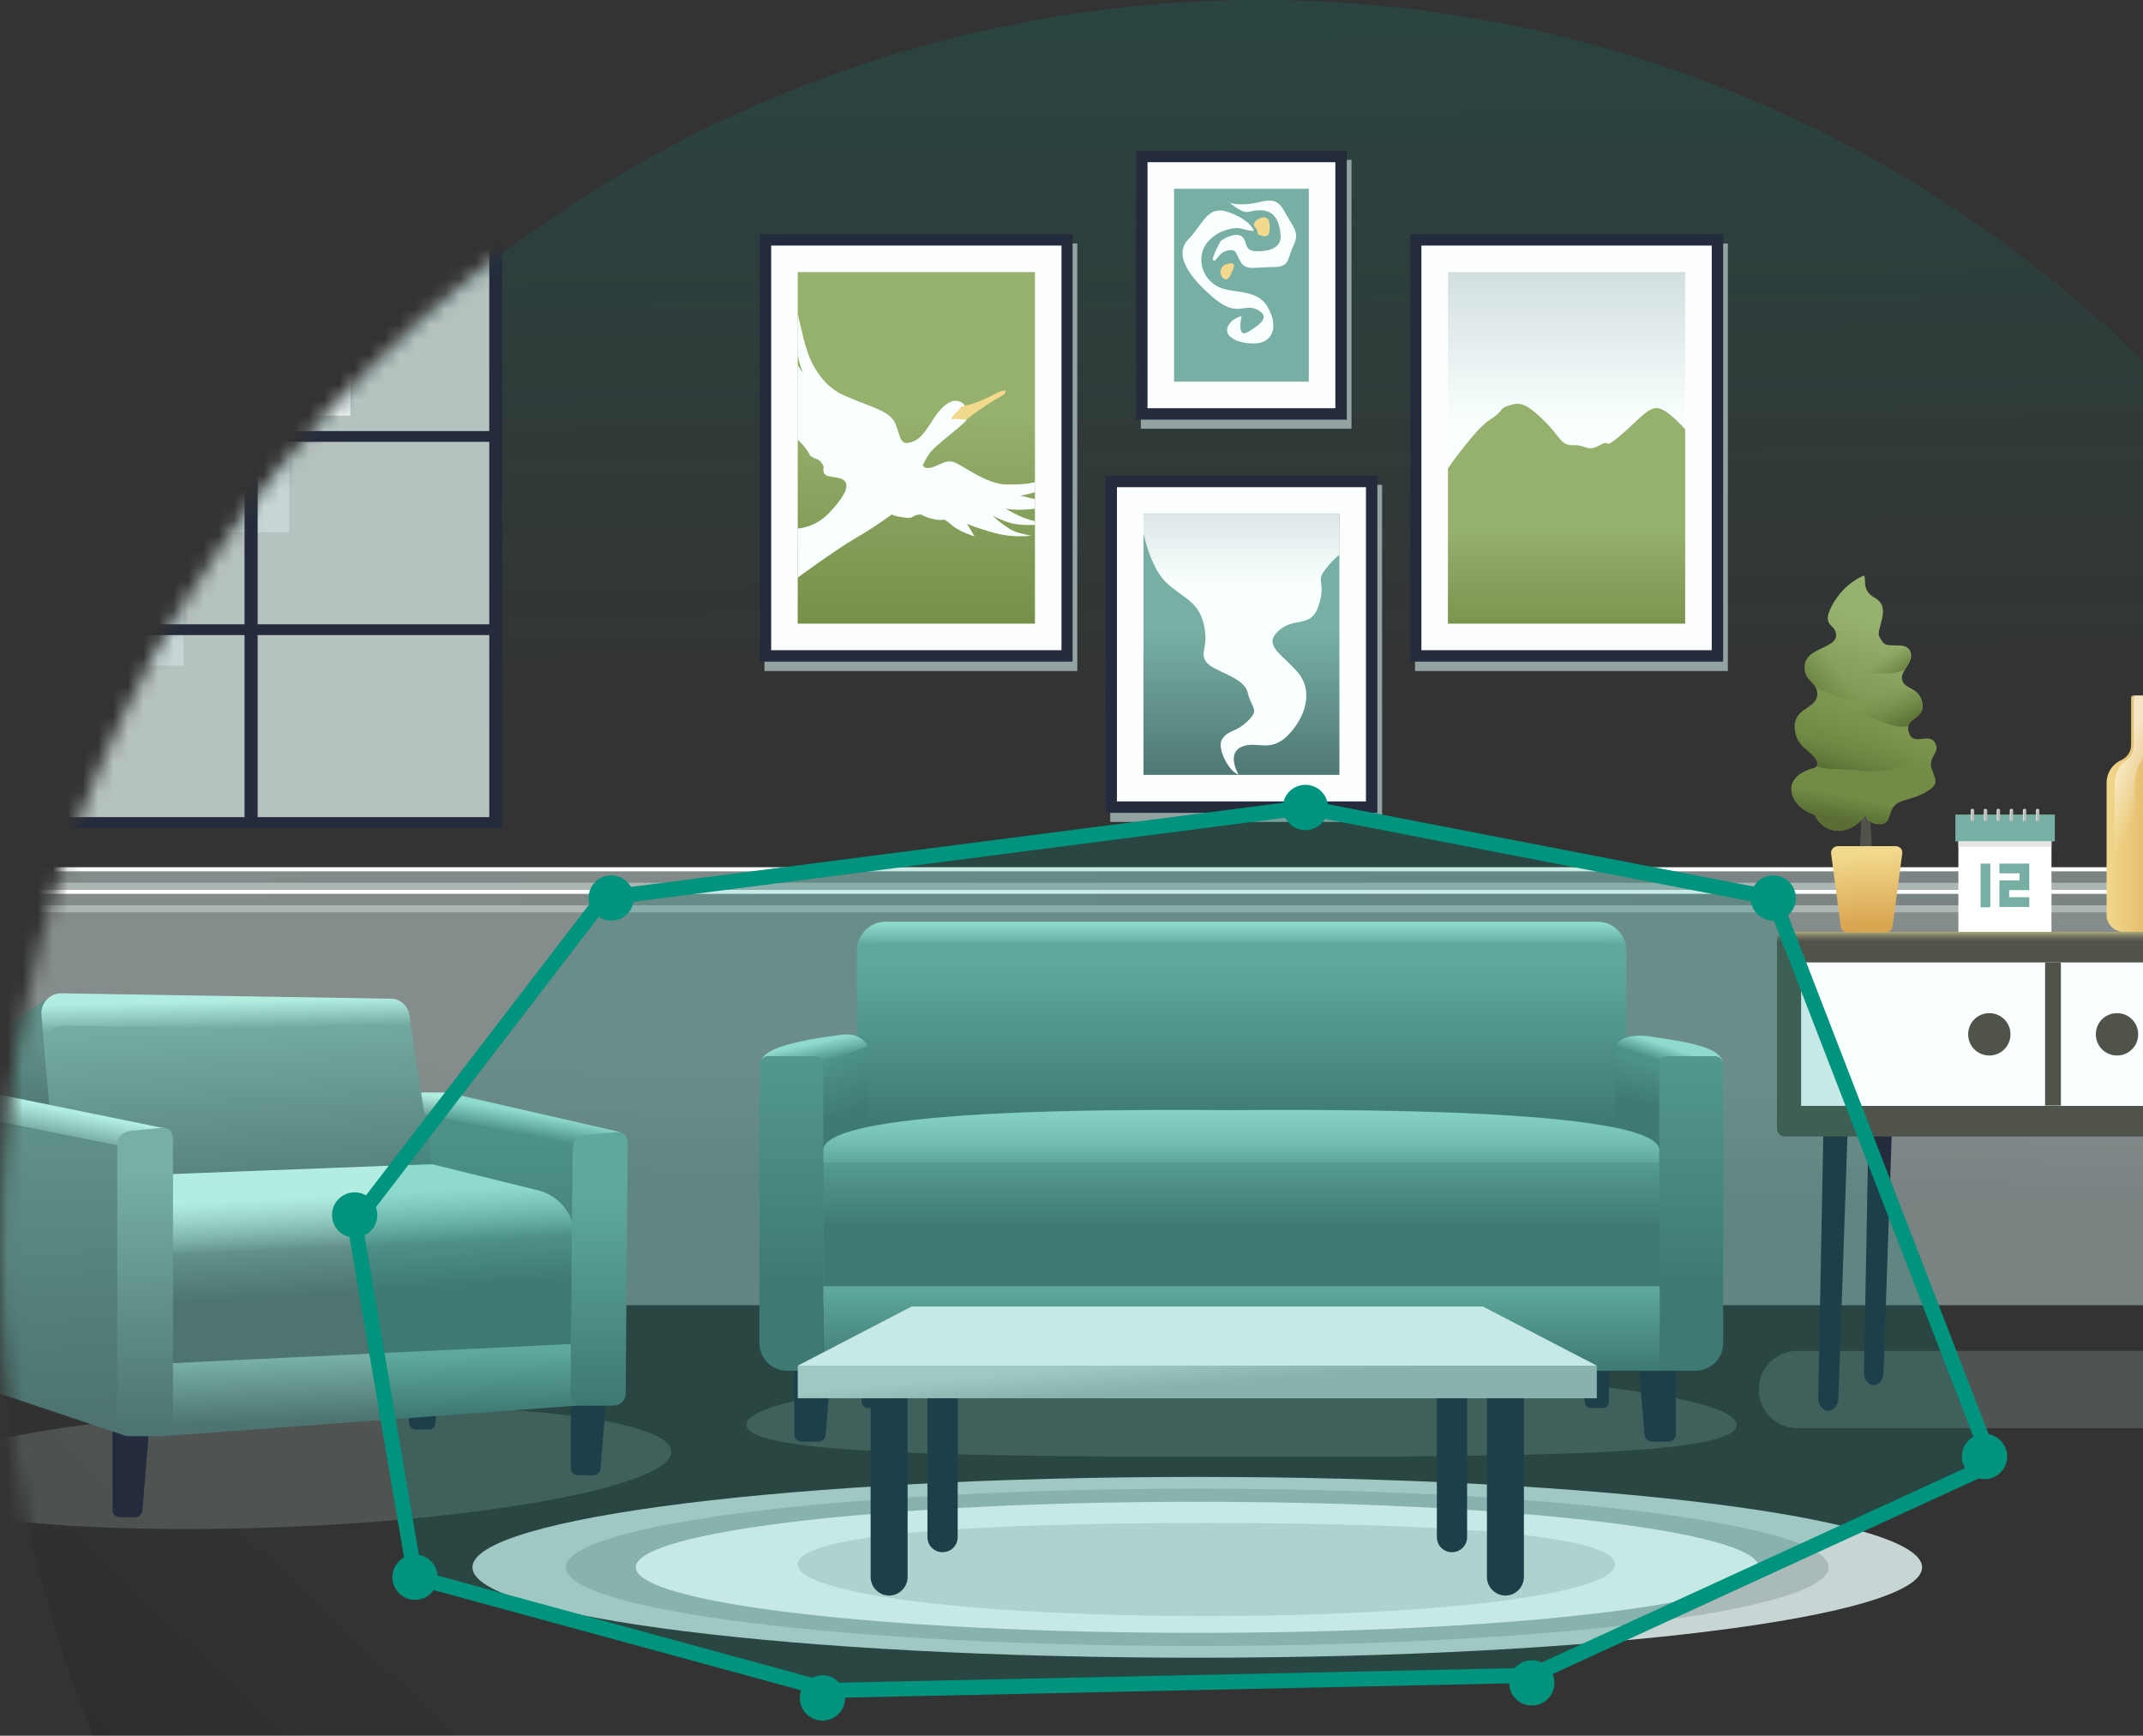 <svg width="142" height="115" viewBox="0 0 142 115" fill="none" xmlns="http://www.w3.org/2000/svg">
<rect x="0" y="0" width="142" height="115" fill="#333333" stroke="none"/>
<g clip-path="url(#clip0_3968_21964)">
<circle cx="83.5" cy="83.5" r="83.5" fill="url(#paint0_linear_3968_21964)" fill-opacity="0.4"/>
<circle cx="83.5" cy="83.5" r="83.5" fill="url(#paint1_linear_3968_21964)" fill-opacity="0.2"/>
<mask id="mask0_3968_21964" style="mask-type:alpha" maskUnits="userSpaceOnUse" x="0" y="0" width="167" height="167">
<circle cx="83.5" cy="83.5" r="83.5" fill="#F9FFFF"/>
</mask>
<g mask="url(#mask0_3968_21964)">
<path opacity="0.59" d="M157 60.403H-10V86.477H157V60.403Z" fill="url(#paint2_linear_3968_21964)"/>
<path opacity="0.59" d="M157 57.463H-10V59.98H157V57.463Z" fill="url(#paint3_linear_3968_21964)"/>
<path d="M157 57.463H-10V57.731H157V57.463Z" fill="#FDFFFF"/>
<path d="M157 58.956H-10V59.223H157V58.956Z" fill="#FDFFFF"/>
<path d="M157 58.488H-10V58.955H157V58.488Z" fill="#ABB5B4"/>
<path d="M157 59.98H-10V60.447H157V59.98Z" fill="#ABB5B4"/>
<path d="M79.334 109.834C105.86 109.834 127.363 107.153 127.363 103.845C127.363 100.537 105.86 97.855 79.334 97.855C52.808 97.855 31.305 100.537 31.305 103.845C31.305 107.153 52.808 109.834 79.334 109.834Z" fill="#C7D6D5"/>
<path d="M79.334 109.055C102.441 109.055 121.173 106.722 121.173 103.845C121.173 100.967 102.441 98.634 79.334 98.634C56.227 98.634 37.495 100.967 37.495 103.845C37.495 106.722 56.227 109.055 79.334 109.055Z" fill="#AABAB9"/>
<path d="M79.334 108.186C99.883 108.186 116.541 106.242 116.541 103.844C116.541 101.446 99.883 99.502 79.334 99.502C58.785 99.502 42.126 101.446 42.126 103.844C42.126 106.242 58.785 108.186 79.334 108.186Z" fill="#F9FFFF"/>
<path opacity="0.3" fill-rule="evenodd" clip-rule="evenodd" d="M115.072 94.404C115.072 96.43 101.177 96.519 83.052 96.519C64.927 96.519 49.452 96.43 49.452 94.404C49.452 92.378 64.148 90.73 82.273 90.73C100.398 90.73 115.072 92.378 115.072 94.404Z" fill="#90A19F"/>
<path fill-rule="evenodd" clip-rule="evenodd" d="M55.197 89.126L54.707 95.072C54.684 95.339 54.462 95.517 54.217 95.517H53.126C52.859 95.517 52.636 95.294 52.636 95.027V89.104H55.197V89.126Z" fill="#232B3D"/>
<path fill-rule="evenodd" clip-rule="evenodd" d="M59.071 86.9L58.693 92.845C58.67 93.112 58.514 93.29 58.314 93.29H57.468C57.245 93.29 57.089 93.068 57.089 92.8V86.877H59.071V86.9Z" fill="#232B3D"/>
<path fill-rule="evenodd" clip-rule="evenodd" d="M108.482 89.126L108.971 95.072C108.994 95.339 109.216 95.517 109.461 95.517H110.552C110.82 95.517 111.042 95.294 111.042 95.027V89.104H108.482V89.126Z" fill="#232B3D"/>
<path fill-rule="evenodd" clip-rule="evenodd" d="M104.629 86.9L105.008 92.845C105.03 93.112 105.186 93.29 105.386 93.29H106.232C106.455 93.29 106.611 93.068 106.611 92.8V86.877H104.629V86.9Z" fill="#232B3D"/>
<path fill-rule="evenodd" clip-rule="evenodd" d="M58.693 61.071H71.942H105.854C106.9 61.071 107.769 61.939 107.769 62.986V81.467H81.516H56.778V62.986C56.778 61.917 57.624 61.071 58.693 61.071Z" fill="url(#paint4_linear_3968_21964)"/>
<path fill-rule="evenodd" clip-rule="evenodd" d="M105.854 61.071H71.942H58.693C57.646 61.071 56.778 61.939 56.778 62.986V64.366C56.778 63.32 57.646 62.451 58.693 62.451H71.942H105.854C106.9 62.451 107.769 63.32 107.769 64.366V62.986C107.746 61.917 106.9 61.071 105.854 61.071Z" fill="url(#paint5_linear_3968_21964)"/>
<path fill-rule="evenodd" clip-rule="evenodd" d="M109.127 68.641C112.467 69.108 114.114 69.487 114.181 70.533C114.025 70.689 113.803 71.246 113.491 72.203L110.04 70.444L107.034 69.287C107.412 68.596 108.436 68.596 109.127 68.641Z" fill="url(#paint6_linear_3968_21964)"/>
<path fill-rule="evenodd" clip-rule="evenodd" d="M113.491 72.204C112.979 73.762 112.266 76.367 111.309 80.019C111.309 80.019 109.884 79.173 107.034 77.503C107.034 77.503 107.034 74.764 107.034 69.287L110.485 70.623L113.491 72.204Z" fill="url(#paint7_linear_3968_21964)"/>
<path fill-rule="evenodd" clip-rule="evenodd" d="M57.49 69.309C57.49 74.787 57.49 77.525 57.49 77.525C54.64 79.195 53.215 80.042 53.215 80.042C52.279 76.39 51.545 73.762 51.032 72.226L54.016 70.645L57.49 69.309Z" fill="url(#paint8_linear_3968_21964)"/>
<path fill-rule="evenodd" clip-rule="evenodd" d="M81.516 73.54C85.747 73.54 110.374 73.206 109.973 76.301V85.208H81.516H54.551V76.301C54.15 73.206 77.285 73.54 81.516 73.54Z" fill="url(#paint9_linear_3968_21964)"/>
<path fill-rule="evenodd" clip-rule="evenodd" d="M54.551 77.013H109.95V76.323C110.351 73.228 85.724 73.562 81.493 73.562C77.263 73.562 54.128 73.228 54.528 76.323V77.013H54.551Z" fill="url(#paint10_linear_3968_21964)"/>
<path fill-rule="evenodd" clip-rule="evenodd" d="M110.44 69.977H113.624C113.936 69.977 114.181 70.222 114.181 70.534V88.993C114.181 89.995 113.357 90.819 112.355 90.819H109.95V70.445C109.973 70.177 110.173 69.977 110.44 69.977Z" fill="url(#paint11_linear_3968_21964)"/>
<path fill-rule="evenodd" clip-rule="evenodd" d="M55.776 68.552C56.489 68.485 57.112 68.619 57.491 69.309L54.039 70.645L51.056 72.226C50.744 71.269 50.521 70.712 50.365 70.556C50.343 69.509 52.436 68.997 55.776 68.552Z" fill="url(#paint12_linear_3968_21964)"/>
<path fill-rule="evenodd" clip-rule="evenodd" d="M109.973 85.23V90.819H81.516H54.551V85.23H81.516H109.973Z" fill="url(#paint13_linear_3968_21964)"/>
<path fill-rule="evenodd" clip-rule="evenodd" d="M50.9 69.977H54.084C54.351 69.977 54.551 70.177 54.551 70.445V90.819H52.147C51.145 90.819 50.321 89.995 50.321 88.993V70.534C50.343 70.222 50.588 69.977 50.9 69.977Z" fill="url(#paint14_linear_3968_21964)"/>
<path opacity="0.3" fill-rule="evenodd" clip-rule="evenodd" d="M107.011 103.644C107.011 105.67 94.898 107.073 79.935 107.073C64.972 107.073 52.859 105.67 52.859 103.644C52.859 101.618 64.972 100.905 79.935 100.905C94.898 100.905 107.011 101.618 107.011 103.644Z" fill="#90A19F"/>
<path fill-rule="evenodd" clip-rule="evenodd" d="M60.14 91.575V104.49C60.14 105.158 59.583 105.715 58.915 105.715C58.247 105.715 57.69 105.158 57.69 104.49V91.575H60.14Z" fill="#232B3D"/>
<path fill-rule="evenodd" clip-rule="evenodd" d="M100.977 91.575V104.49C100.977 105.158 100.421 105.715 99.753 105.715C99.085 105.715 98.528 105.158 98.528 104.49V91.575H100.977Z" fill="#232B3D"/>
<path fill-rule="evenodd" clip-rule="evenodd" d="M63.458 91.175V101.841C63.458 102.398 63.013 102.843 62.456 102.843C61.899 102.843 61.454 102.398 61.454 101.841V91.175H63.458Z" fill="#232B3D"/>
<path fill-rule="evenodd" clip-rule="evenodd" d="M97.214 91.175V101.841C97.214 102.398 96.768 102.843 96.212 102.843C95.655 102.843 95.21 102.398 95.21 101.841V91.175H97.214Z" fill="#232B3D"/>
<path fill-rule="evenodd" clip-rule="evenodd" d="M60.407 86.565H79.334H98.261L105.809 90.484H79.334H52.859L60.407 86.565Z" fill="#F9FFFF"/>
<path fill-rule="evenodd" clip-rule="evenodd" d="M52.859 92.645H105.809V90.485H52.859V92.645Z" fill="url(#paint15_linear_3968_21964)"/>
<path d="M32.418 5.092H-10V54.146H32.418V5.092Z" fill="url(#paint16_linear_3968_21964)"/>
<path fill-rule="evenodd" clip-rule="evenodd" d="M-10 11.371H-5.814V20.701H-1.717V25.889H5.809V14.11H8.593V10.258H12.088V14.177H14.671V24.197H19.882V29.251V50.694H-10V11.371Z" fill="#C7D6D5"/>
<path fill-rule="evenodd" clip-rule="evenodd" d="M-10 23.974H1.245L8.749 31.478H6.366V44.103H12.155V35.263H19.169V27.537H23.222V14.333H17.076L23.333 8.076H32.418V54.145H-10V23.974Z" fill="#B6C2C0"/>
<path d="M33.22 54.145H-10V54.858H33.22V54.145Z" fill="#232B3D"/>
<path d="M33.22 41.364H-10V42.077H33.22V41.364Z" fill="#232B3D"/>
<path d="M33.22 28.561H-10V29.274H33.22V28.561Z" fill="#232B3D"/>
<path d="M33.22 15.758H-10V16.47H33.22V15.758Z" fill="#232B3D"/>
<path d="M33.288 54.856L33.288 5.09H32.42L32.42 54.856H33.288Z" fill="#232B3D"/>
<path d="M17.072 54.862L17.072 5.096H16.204L16.204 54.862H17.072Z" fill="#232B3D"/>
<path d="M0.858 54.867L0.858 5.101H-0.011L-0.011 54.867H0.858Z" fill="#232B3D"/>
<path d="M91.58 32.124H73.566V54.458H91.58V32.124Z" fill="#94A2A2"/>
<path d="M91.268 31.523H73.254V53.856H91.268V31.523Z" fill="#232B3D"/>
<path d="M90.511 32.28H74.011V53.099H90.511V32.28Z" fill="#FDFFFF"/>
<path d="M88.752 34.039H75.771V51.34H88.752V34.039Z" fill="url(#paint17_linear_3968_21964)"/>
<path d="M75.771 35.33C75.771 35.33 76.194 37.49 77.218 38.536C78.265 39.583 79.378 39.761 79.757 41.32C80.135 42.901 79.467 43.168 79.912 43.836C80.358 44.504 82.428 44.816 82.674 45.884C82.918 46.953 83.497 46.975 82.674 47.777C81.85 48.556 81.449 48.334 81.004 48.935C80.558 49.536 81.471 51.184 82.072 51.318C82.072 51.318 81.248 49.959 82.25 49.492C83.252 49.024 84.143 49.937 85.346 48.712C86.548 47.488 87.016 45.751 86.013 44.571C85.011 43.368 83.653 42.789 84.7 41.81C85.746 40.83 86.86 41.676 87.372 40.14C87.884 38.603 87.194 38.559 87.75 37.824C88.307 37.067 88.752 36.755 88.752 36.755V34.039H75.771V35.33Z" fill="url(#paint18_linear_3968_21964)"/>
<path d="M89.553 10.592H75.592V28.405H89.553V10.592Z" fill="#94A2A2"/>
<path d="M89.242 9.991H75.281V27.804H89.242V9.991Z" fill="#232B3D"/>
<path d="M88.484 10.748H76.037V27.047H88.484V10.748Z" fill="#FDFFFF"/>
<path d="M86.726 12.507H77.797V25.288H86.726V12.507Z" fill="#77AFA4"/>
<path d="M82.094 15.112C82.094 15.112 80.936 15.045 80.09 15.958C79.244 16.871 79.556 18.274 80.535 18.897C81.515 19.543 83.23 19.031 83.987 20.322C84.744 21.614 84.343 22.683 83.23 22.749C82.139 22.816 81.115 22.349 81.337 21.703C81.56 21.079 82.272 20.946 82.272 20.946C82.272 20.946 81.916 22.46 82.695 21.992C83.475 21.525 84.232 20.99 83.319 20.523C82.406 20.055 82.027 21.079 80.424 19.743C78.821 18.385 77.752 16.893 78.732 15.869C79.712 14.867 80.001 13.575 81.359 14.043C82.718 14.511 83.029 15.134 83.074 15.268C83.096 15.379 82.094 15.112 82.094 15.112Z" fill="#F9FFFF"/>
<path d="M80.892 15.958C80.892 15.958 81.782 15.334 82.25 15.646C82.74 15.958 82.317 16.692 83.386 16.648C84.454 16.626 84.922 16.225 84.855 15.535C84.788 14.844 84.566 14.065 83.764 13.954C82.94 13.842 82.74 14.199 82.25 13.954C81.76 13.709 81.337 13.308 81.337 13.308C81.337 13.308 81.404 13.597 82.562 13.531C83.72 13.464 84.454 12.818 85.078 13.954C85.701 15.089 86.147 15.379 85.701 16.292C85.256 17.227 85.501 17.695 84.321 17.695C83.141 17.695 82.584 17.939 82.228 17.383C81.872 16.826 81.983 16.448 81.315 16.603C80.669 16.759 80.625 17.427 80.38 17.227C80.268 17.071 80.892 15.958 80.892 15.958Z" fill="#F9FFFF"/>
<path d="M81.114 17.562C81.114 17.562 81.938 17.205 81.738 17.74C81.559 18.274 81.292 18.786 80.981 18.341C80.669 17.896 81.114 17.562 81.114 17.562Z" fill="#F2D98D"/>
<path d="M83.341 15.513C83.341 15.513 84.053 15.936 84.12 15.335C84.187 14.733 84.053 14.355 83.719 14.399C83.385 14.422 82.918 14.778 83.14 15.023C83.385 15.29 83.341 15.513 83.341 15.513Z" fill="#F2D98D"/>
<path d="M71.384 16.136H50.654V44.459H71.384V16.136Z" fill="#94A2A2"/>
<path d="M71.073 15.513H50.342V43.836H71.073V15.513Z" fill="#232B3D"/>
<path d="M70.337 16.27H51.099V43.079H70.337V16.27Z" fill="#FDFFFF"/>
<path d="M68.579 18.029H52.858V41.32H68.579V18.029Z" fill="url(#paint19_linear_3968_21964)"/>
<path d="M68.579 31.945C68.579 31.945 68.067 32.123 66.708 32.101C65.35 32.079 63.88 30.876 63.235 30.631C62.589 30.387 62.144 30.965 61.52 31.01C61.342 31.032 61.209 30.943 61.142 30.832C61.342 30.409 61.565 30.03 61.787 29.808C62.567 29.051 63.547 28.36 63.947 27.937C64.348 27.514 64.014 26.757 63.636 26.623C63.257 26.468 63.012 26.623 63.012 26.623C61.965 27.002 61.498 28.85 60.563 29.229C59.627 29.607 59.717 29.073 59.36 28.138C59.004 27.203 57.846 27.047 55.931 26.201C54.016 25.354 53.46 23.15 53.46 23.15C53.237 22.571 52.858 20.745 52.858 20.745V23.328C52.858 23.863 53.215 24.731 53.215 24.731L52.858 24.197V29.14C52.858 29.14 53.259 29.474 53.549 29.941C53.838 30.409 53.571 30.119 53.816 30.275C54.061 30.453 54.217 30.342 54.462 30.698C54.707 31.055 54.462 30.921 54.595 31.322C54.729 31.723 55.709 31.5 55.998 31.901C56.288 32.324 55.82 33.059 54.907 34.016C53.994 34.974 52.858 35.018 52.858 35.018V38.269C52.858 38.269 55.308 36.465 56.711 35.642C57.579 35.152 58.447 34.55 59.093 34.083C59.249 34.172 59.338 34.194 59.873 34.283C60.541 34.395 60.407 34.172 60.808 34.105C61.209 34.038 61.03 34.217 61.854 34.395C62.678 34.573 62.411 34.217 62.99 34.729C63.547 35.241 64.571 35.53 64.571 35.53L64.081 34.706C64.081 34.706 64.727 34.996 65.974 35.33C67.221 35.664 68.356 35.486 68.356 35.486C68.356 35.486 68.156 35.486 67.443 35.285C66.731 35.085 65.773 34.172 65.773 34.172C65.773 34.172 66.308 34.461 66.998 34.662C67.688 34.84 68.579 34.773 68.579 34.773V34.528C67.71 34.372 66.641 33.704 66.641 33.704C67.532 33.86 68.579 33.704 68.579 33.704V33.059C68.467 33.059 67.621 32.836 67.621 32.836C68.133 32.747 68.579 32.613 68.579 32.613V31.945Z" fill="#F9FFFF"/>
<path d="M63.502 27.203C63.502 27.203 63.658 26.891 63.925 26.869C64.215 26.846 64.95 26.602 65.684 26.223C66.419 25.844 66.575 25.844 66.62 25.889C66.664 25.956 66.62 26.112 66.308 26.267C65.996 26.423 64.705 27.247 64.326 27.581C63.947 27.915 63.814 27.782 63.502 27.759C63.19 27.737 63.057 27.848 63.057 27.693C63.079 27.559 63.502 27.203 63.502 27.203Z" fill="#F2D98D"/>
<path d="M114.492 16.136H93.761V44.459H114.492V16.136Z" fill="#94A2A2"/>
<path d="M114.18 15.513H93.45V43.836H114.18V15.513Z" fill="#232B3D"/>
<path d="M113.424 16.27H94.185V43.079H113.424V16.27Z" fill="#FDFFFF"/>
<path d="M111.664 18.029H95.944V41.32H111.664V18.029Z" fill="url(#paint20_linear_3968_21964)"/>
<path d="M95.944 31.032C95.944 31.032 97.77 28.405 98.728 27.804C99.685 27.203 99.284 27.091 99.975 26.869C100.665 26.646 101.043 26.646 102.246 27.804C103.448 28.962 103.381 29.518 104.25 29.496C105.14 29.474 105.185 29.963 106.009 29.496C106.833 29.028 106.142 29.897 107.322 28.895C108.525 27.893 109.215 26.913 109.905 27.047C110.596 27.203 111.664 28.449 111.664 28.449V41.32H95.944V31.032Z" fill="url(#paint21_linear_3968_21964)"/>
<path opacity="0.3" d="M19.065 101.167C33.195 100.576 44.575 98.335 44.484 96.16C44.394 93.986 32.866 92.701 18.736 93.291C4.607 93.882 -6.774 96.123 -6.683 98.297C-6.592 100.472 4.936 101.757 19.065 101.167Z" fill="#90A19F"/>
<path fill-rule="evenodd" clip-rule="evenodd" d="M1.356 67.328C1.846 66.994 3.338 66.036 3.338 66.036L23.578 67.795C24.202 67.795 24.736 68.263 24.825 68.886L26.339 78.728L0.8 78.928L0.443 68.864C0.376 68.085 0.621 67.862 1.356 67.328Z" fill="url(#paint22_linear_3968_21964)"/>
<path fill-rule="evenodd" clip-rule="evenodd" d="M40.256 91.687L39.788 97.321C39.766 97.566 39.566 97.744 39.321 97.744H38.297C38.029 97.744 37.829 97.543 37.829 97.276V91.665H40.256V91.687Z" fill="#232B3D"/>
<path fill-rule="evenodd" clip-rule="evenodd" d="M29.256 88.659L28.855 94.293C28.833 94.537 28.655 94.716 28.432 94.716H27.519C27.296 94.716 27.096 94.515 27.096 94.248V88.637H29.256V88.659Z" fill="#232B3D"/>
<path fill-rule="evenodd" clip-rule="evenodd" d="M26.406 72.382H29.389C29.545 72.382 29.701 72.382 29.835 72.426L41.102 75.009L40.1 76.857L25.448 74.007C25.47 73.517 25.893 72.382 26.406 72.382Z" fill="url(#paint23_linear_3968_21964)"/>
<path fill-rule="evenodd" clip-rule="evenodd" d="M38.163 75.856L38.63 93.113L25.938 89.194L25.471 73.295L38.163 75.856Z" fill="url(#paint24_linear_3968_21964)"/>
<path fill-rule="evenodd" clip-rule="evenodd" d="M9.906 94.315L9.439 100.082C9.416 100.327 9.216 100.527 8.971 100.527H7.924C7.657 100.527 7.457 100.305 7.457 100.06V94.337H9.906V94.315Z" fill="#232B3D"/>
<path fill-rule="evenodd" clip-rule="evenodd" d="M39.388 93.046L10.686 95.161L11.109 90.329L38.074 88.37L39.388 93.046Z" fill="url(#paint25_linear_3968_21964)"/>
<path fill-rule="evenodd" clip-rule="evenodd" d="M28.633 77.125L35.669 78.862C37.072 79.218 38.074 80.487 38.074 81.935V89.038L11.109 90.329V80.421L6.344 77.481L28.633 77.125Z" fill="url(#paint26_linear_3968_21964)"/>
<path fill-rule="evenodd" clip-rule="evenodd" d="M11.109 83.048L38.074 81.935C38.052 80.487 37.072 79.24 35.691 78.884L28.655 77.147L6.344 77.504L11.109 80.443V83.048Z" fill="url(#paint27_linear_3968_21964)"/>
<path fill-rule="evenodd" clip-rule="evenodd" d="M4.05 65.836L25.871 66.192C26.495 66.192 27.029 66.66 27.118 67.283L28.632 77.125L3.694 78.083L2.736 67.239C2.669 66.482 3.27 65.836 4.05 65.836Z" fill="url(#paint28_linear_3968_21964)"/>
<path fill-rule="evenodd" clip-rule="evenodd" d="M2.892 68.93C3.048 68.374 3.56 67.951 4.183 67.951L26.272 68.307C26.695 68.307 27.14 68.53 27.385 68.841L27.14 67.26C27.051 66.637 26.517 66.169 25.893 66.169L4.072 65.813C3.315 65.791 2.691 66.459 2.758 67.216L2.892 68.93Z" fill="url(#paint29_linear_3968_21964)"/>
<path fill-rule="evenodd" clip-rule="evenodd" d="M-4.256 72.338H-1.205C-1.049 72.316 -0.893 72.338 -0.738 72.382L10.841 74.743L9.772 76.925L-5.191 73.295C-5.213 72.739 -4.79 72.338 -4.256 72.338Z" fill="url(#paint30_linear_3968_21964)"/>
<path fill-rule="evenodd" clip-rule="evenodd" d="M7.769 75.878L8.348 95.139L-4.745 90.752L-5.213 73.273L7.769 75.878Z" fill="url(#paint31_linear_3968_21964)"/>
<path fill-rule="evenodd" clip-rule="evenodd" d="M8.682 74.92L10.819 74.72C11.264 74.72 11.465 75.076 11.465 75.521V94.359C11.465 94.804 11.109 95.16 10.663 95.16H8.57C8.125 95.16 7.769 94.804 7.769 94.359V76.078C7.769 75.61 7.769 75.098 8.682 74.92Z" fill="url(#paint32_linear_3968_21964)"/>
<path fill-rule="evenodd" clip-rule="evenodd" d="M38.853 75.187L40.946 75.009C41.391 75.009 41.592 75.343 41.592 75.789L41.458 92.333C41.458 92.778 41.102 93.134 40.656 93.134H38.608C38.162 93.134 37.806 92.778 37.806 92.333L37.94 76.323C37.962 75.855 37.962 75.343 38.853 75.187Z" fill="url(#paint33_linear_3968_21964)"/>
<path opacity="0.3" fill-rule="evenodd" clip-rule="evenodd" d="M152.97 89.505H119.102C117.677 89.505 116.542 90.641 116.542 92.066C116.542 93.491 117.677 94.626 119.102 94.626H152.97C154.395 94.626 155.531 93.491 155.531 92.066C155.531 90.641 154.395 89.505 152.97 89.505Z" fill="#90A19F"/>
<path fill-rule="evenodd" clip-rule="evenodd" d="M123.822 74.274L123.511 90.93C123.511 91.397 123.8 91.776 124.156 91.776C124.49 91.776 124.758 91.442 124.802 91.019L125.381 74.274H123.822Z" fill="#232B3D"/>
<path fill-rule="evenodd" clip-rule="evenodd" d="M120.816 75.165L120.482 92.6C120.482 93.09 120.772 93.468 121.15 93.468C121.484 93.468 121.774 93.134 121.818 92.666L122.42 75.143H120.816V75.165Z" fill="#232B3D"/>
<path fill-rule="evenodd" clip-rule="evenodd" d="M153.838 61.739H136.047H118.256C117.989 61.739 117.744 61.961 117.744 62.251V74.787C117.744 75.054 117.966 75.299 118.256 75.299H136.047H153.838C154.105 75.299 154.35 75.076 154.35 74.787V62.251C154.328 61.961 154.105 61.739 153.838 61.739Z" fill="#50534A"/>
<path fill-rule="evenodd" clip-rule="evenodd" d="M153.838 61.739H136.047H118.256C117.989 61.739 117.744 61.961 117.744 62.251V63.03C117.744 62.763 117.966 62.518 118.256 62.518H136.047H153.838C154.105 62.518 154.35 62.741 154.35 63.03V62.251C154.328 61.961 154.105 61.739 153.838 61.739Z" fill="url(#paint34_linear_3968_21964)"/>
<path fill-rule="evenodd" clip-rule="evenodd" d="M119.347 63.765V73.272H136.047H152.747V63.765H136.047H119.347Z" fill="#F9FFFF"/>
<path fill-rule="evenodd" clip-rule="evenodd" d="M140.278 67.127C139.498 67.127 138.875 67.75 138.875 68.53C138.875 69.309 139.498 69.933 140.278 69.933C141.057 69.933 141.68 69.309 141.68 68.53C141.68 67.75 141.057 67.127 140.278 67.127Z" fill="#50534A"/>
<path fill-rule="evenodd" clip-rule="evenodd" d="M131.816 67.127C131.037 67.127 130.414 67.75 130.414 68.53C130.414 69.309 131.037 69.933 131.816 69.933C132.596 69.933 133.219 69.309 133.219 68.53C133.219 67.75 132.596 67.127 131.816 67.127Z" fill="#50534A"/>
<path d="M136.559 63.765H135.512V73.25H136.559V63.765Z" fill="#50534A"/>
<path fill-rule="evenodd" clip-rule="evenodd" d="M123.177 57.663H124.112L123.868 52.965L123.4 52.698L123.177 57.663Z" fill="#50534A"/>
<path fill-rule="evenodd" clip-rule="evenodd" d="M125.582 56.06H123.689H121.796C121.529 56.06 121.307 56.283 121.329 56.528L121.975 61.404C121.997 61.605 122.197 61.783 122.442 61.783H123.689H124.936C125.159 61.783 125.359 61.627 125.404 61.404L126.049 56.528C126.072 56.261 125.871 56.06 125.582 56.06Z" fill="url(#paint35_linear_3968_21964)"/>
<path fill-rule="evenodd" clip-rule="evenodd" d="M128.209 49.202C127.808 48.512 126.739 49.492 126.472 48.49C126.205 47.488 127.541 47.71 127.385 46.619C127.207 45.528 126.249 45.706 126.049 45.083C125.848 44.459 126.873 43.903 126.583 43.168C126.294 42.433 125.047 43.034 124.735 42.522C124.401 41.988 124.423 42.144 124.69 41.075C124.958 40.006 124.49 39.761 124.112 39.538C123.733 39.293 123.577 38.982 123.577 38.492C123.577 38.002 123.444 38.158 123.444 38.158C123.444 38.158 122.174 38.648 121.395 40.117C120.616 41.587 121.684 41.275 121.662 42.121C121.618 42.968 119.703 42.923 119.591 44.059C119.48 45.194 120.438 45.083 120.415 46.018C120.393 46.953 118.923 46.886 118.923 48.111C118.946 49.336 119.725 49.558 120.215 50.137C120.705 50.716 120.237 50.872 120.237 50.872C120.237 50.872 118.589 51.206 118.701 52.386C118.812 53.566 120.237 53.989 120.237 53.989C120.237 53.989 120.66 55.014 121.774 55.036C122.887 55.036 123.622 53.967 123.622 53.967C123.622 53.967 123.666 54.568 124.468 54.591C125.269 54.613 125.047 53.9 125.448 53.41C125.848 52.921 126.427 53.054 127.518 52.498C128.609 51.941 128.231 51.696 127.986 50.894C127.763 50.093 128.609 49.892 128.209 49.202Z" fill="url(#paint36_linear_3968_21964)"/>
<path fill-rule="evenodd" clip-rule="evenodd" d="M128.12 52.097C127.563 52.297 126.495 52.386 125.76 52.319C124.825 52.23 125.314 53.054 124.624 52.92C123.934 52.787 123.978 52.52 123.377 52.431C122.776 52.342 123.066 52.587 122.108 52.698C121.151 52.809 121.396 52.319 120.839 52.163C120.282 52.008 120.438 52.275 119.547 52.275C119.236 52.275 118.968 52.208 118.746 52.119C118.724 52.208 118.724 52.297 118.746 52.408C118.857 53.589 120.282 54.012 120.282 54.012C120.282 54.012 120.705 55.036 121.819 55.058C122.932 55.058 123.667 53.989 123.667 53.989C123.667 53.989 123.711 54.59 124.513 54.613C125.314 54.635 125.092 53.922 125.493 53.433C125.893 52.943 126.472 53.076 127.563 52.52C127.808 52.342 128.009 52.23 128.12 52.097Z" fill="url(#paint37_linear_3968_21964)"/>
<path fill-rule="evenodd" clip-rule="evenodd" d="M123.51 51.072C125.804 51.273 126.85 50.315 127.451 49.847C128.053 49.358 127.518 49.424 126.85 49.536C126.205 49.647 125.67 49.313 124.958 48.979C124.245 48.645 123.488 48.667 121.039 47.977C119.97 47.688 119.48 47.465 119.235 47.309C119.035 47.51 118.901 47.754 118.901 48.133C118.923 49.358 119.703 49.58 120.193 50.159C120.46 50.471 120.437 50.671 120.371 50.783C121.15 51.028 121.551 50.894 123.51 51.072Z" fill="url(#paint38_linear_3968_21964)"/>
<path fill-rule="evenodd" clip-rule="evenodd" d="M126.451 48.089C126.607 47.554 127.519 47.554 127.364 46.641C127.319 46.285 127.163 46.062 127.007 45.907C126.295 45.595 125.404 45.216 124.647 44.971C123.133 44.437 123.534 45.417 123.088 45.016C122.643 44.615 121.619 46.018 121.886 46.419C121.886 46.419 121.708 46.842 123.489 47.398C125.048 47.888 125.694 48.311 126.451 48.089Z" fill="url(#paint39_linear_3968_21964)"/>
<path fill-rule="evenodd" clip-rule="evenodd" d="M125.27 43.569L121.284 42.656C120.705 43.034 119.659 43.235 119.592 44.081C119.503 44.949 120.037 45.105 120.282 45.528C121.173 45.974 122.398 46.486 123.132 46.419C125.715 46.174 125.27 43.569 125.27 43.569Z" fill="url(#paint40_linear_3968_21964)"/>
<path fill-rule="evenodd" clip-rule="evenodd" d="M121.752 42.7C121.752 42.7 122.509 44.415 124.112 44.593C124.847 44.682 125.604 44.615 126.183 44.392C126.405 44.014 126.717 43.635 126.539 43.168C126.494 43.056 126.428 42.99 126.361 42.923C126.094 42.945 125.626 43.012 124.913 43.123C123.689 43.368 121.752 42.7 121.752 42.7Z" fill="url(#paint41_linear_3968_21964)"/>
<path fill-rule="evenodd" clip-rule="evenodd" d="M140.567 50.36C140.946 50.182 141.213 49.803 141.213 49.38V46.219C141.213 46.152 141.28 46.085 141.347 46.085H142.727C142.794 46.085 142.861 46.152 142.861 46.219V49.38C142.861 49.803 143.128 50.182 143.506 50.36C144.108 50.65 144.508 51.251 144.508 51.941V60.625C144.508 61.249 143.996 61.738 143.395 61.738H140.701C140.077 61.738 139.587 61.226 139.587 60.625V51.941C139.565 51.229 139.966 50.627 140.567 50.36Z" fill="url(#paint42_linear_3968_21964)"/>
<path opacity="0.58" fill-rule="evenodd" clip-rule="evenodd" d="M140.901 50.36C141.19 50.182 141.391 49.803 141.391 49.38V46.219C141.391 46.152 141.435 46.085 141.48 46.085H142.081V49.447C142.081 49.915 141.97 50.316 141.836 50.516C141.613 50.828 141.458 51.474 141.458 52.231V61.649C141.458 61.694 141.458 61.738 141.458 61.761H140.99C140.522 61.761 140.122 61.249 140.122 60.647V51.963C140.144 51.229 140.456 50.627 140.901 50.36Z" fill="url(#paint43_linear_3968_21964)"/>
<path d="M135.935 55.57H129.767V61.738H135.935V55.57Z" fill="white"/>
<path d="M136.158 53.967H129.567V55.748H136.158V53.967Z" fill="#77AFA4"/>
<path fill-rule="evenodd" clip-rule="evenodd" d="M130.702 53.589C130.636 53.589 130.591 53.633 130.591 53.7V54.301C130.591 54.368 130.636 54.413 130.702 54.413C130.769 54.413 130.814 54.368 130.814 54.301V53.7C130.814 53.633 130.769 53.589 130.702 53.589Z" fill="#B9BABC"/>
<path opacity="0.58" fill-rule="evenodd" clip-rule="evenodd" d="M130.658 54.413V53.812C130.658 53.745 130.702 53.7 130.769 53.7C130.791 53.7 130.791 53.7 130.814 53.7C130.814 53.633 130.769 53.589 130.702 53.589C130.636 53.589 130.591 53.633 130.591 53.7V54.301C130.591 54.346 130.613 54.391 130.658 54.413Z" fill="url(#paint44_linear_3968_21964)"/>
<path fill-rule="evenodd" clip-rule="evenodd" d="M131.571 53.589C131.504 53.589 131.46 53.633 131.46 53.7V54.301C131.46 54.368 131.504 54.413 131.571 54.413C131.638 54.413 131.682 54.368 131.682 54.301V53.7C131.682 53.633 131.615 53.589 131.571 53.589Z" fill="#B9BABC"/>
<path opacity="0.58" fill-rule="evenodd" clip-rule="evenodd" d="M131.527 54.413V53.812C131.527 53.745 131.571 53.7 131.638 53.7C131.66 53.7 131.66 53.7 131.682 53.7C131.682 53.633 131.638 53.589 131.571 53.589C131.504 53.589 131.46 53.633 131.46 53.7V54.301C131.438 54.346 131.482 54.391 131.527 54.413Z" fill="url(#paint45_linear_3968_21964)"/>
<path fill-rule="evenodd" clip-rule="evenodd" d="M132.418 53.589C132.351 53.589 132.306 53.633 132.306 53.7V54.301C132.306 54.368 132.351 54.413 132.418 54.413C132.485 54.413 132.529 54.368 132.529 54.301V53.7C132.529 53.633 132.485 53.589 132.418 53.589Z" fill="#B9BABC"/>
<path opacity="0.58" fill-rule="evenodd" clip-rule="evenodd" d="M132.373 54.413V53.812C132.373 53.745 132.418 53.7 132.485 53.7C132.507 53.7 132.507 53.7 132.529 53.7C132.529 53.633 132.485 53.589 132.418 53.589C132.351 53.589 132.306 53.633 132.306 53.7V54.301C132.306 54.346 132.351 54.391 132.373 54.413Z" fill="url(#paint46_linear_3968_21964)"/>
<path fill-rule="evenodd" clip-rule="evenodd" d="M133.286 53.589C133.219 53.589 133.175 53.633 133.175 53.7V54.301C133.175 54.368 133.219 54.413 133.286 54.413C133.353 54.413 133.397 54.368 133.397 54.301V53.7C133.397 53.633 133.353 53.589 133.286 53.589Z" fill="#B9BABC"/>
<path opacity="0.58" fill-rule="evenodd" clip-rule="evenodd" d="M133.241 54.413V53.812C133.241 53.745 133.286 53.7 133.353 53.7C133.375 53.7 133.375 53.7 133.397 53.7C133.397 53.633 133.353 53.589 133.286 53.589C133.219 53.589 133.175 53.633 133.175 53.7V54.301C133.175 54.346 133.197 54.391 133.241 54.413Z" fill="url(#paint47_linear_3968_21964)"/>
<path fill-rule="evenodd" clip-rule="evenodd" d="M134.154 53.589C134.087 53.589 134.043 53.633 134.043 53.7V54.301C134.043 54.368 134.087 54.413 134.154 54.413C134.221 54.413 134.265 54.368 134.265 54.301V53.7C134.265 53.633 134.221 53.589 134.154 53.589Z" fill="#B9BABC"/>
<path opacity="0.58" fill-rule="evenodd" clip-rule="evenodd" d="M134.109 54.413V53.812C134.109 53.745 134.154 53.7 134.221 53.7C134.243 53.7 134.243 53.7 134.265 53.7C134.265 53.633 134.221 53.589 134.154 53.589C134.087 53.589 134.043 53.633 134.043 53.7V54.301C134.043 54.346 134.065 54.391 134.109 54.413Z" fill="url(#paint48_linear_3968_21964)"/>
<path fill-rule="evenodd" clip-rule="evenodd" d="M135.022 53.589C134.956 53.589 134.911 53.633 134.911 53.7V54.301C134.911 54.368 134.956 54.413 135.022 54.413C135.089 54.413 135.134 54.368 135.134 54.301V53.7C135.134 53.633 135.067 53.589 135.022 53.589Z" fill="#B9BABC"/>
<path opacity="0.58" fill-rule="evenodd" clip-rule="evenodd" d="M134.978 54.413V53.812C134.978 53.745 135.022 53.7 135.089 53.7C135.111 53.7 135.111 53.7 135.134 53.7C135.134 53.633 135.089 53.589 135.022 53.589C134.955 53.589 134.911 53.633 134.911 53.7V54.301C134.889 54.346 134.933 54.391 134.978 54.413Z" fill="url(#paint49_linear_3968_21964)"/>
<path d="M135.935 55.748H129.767V56.104H135.935V55.748Z" fill="#E4E4E5"/>
<path d="M131.883 57.218H131.237V60.113H131.883V57.218Z" fill="#77AFA4"/>
<path fill-rule="evenodd" clip-rule="evenodd" d="M132.484 57.218V57.864H133.82V58.332H132.484V60.091H134.465V59.445H133.129V58.977H134.465V57.218H132.484Z" fill="#77AFA4"/>
</g>
<path d="M55 112L27.5 104.5L23.5 81L40 59.5L86.5 53.5L117.5 59.5L132 97L101.5 111L55 112Z" fill="#00937D" fill-opacity="0.2" stroke="#00937D"/>
<circle cx="117.5" cy="59.5" r="1.5" fill="#00937D"/>
<circle cx="86.5" cy="53.5" r="1.5" fill="#00937D"/>
<circle cx="131.5" cy="96.5" r="1.5" fill="#00937D"/>
<circle cx="23.5" cy="80.5" r="1.5" fill="#00937D"/>
<circle cx="101.5" cy="111.5" r="1.5" fill="#00937D"/>
<circle cx="54.5" cy="112.5" r="1.5" fill="#00937D"/>
<circle cx="27.5" cy="104.5" r="1.5" fill="#00937D"/>
<circle cx="40.5" cy="59.5" r="1.5" fill="#00937D"/>
</g>
<defs>
<linearGradient id="paint0_linear_3968_21964" x1="83.5" y1="-57" x2="84.5" y2="48" gradientUnits="userSpaceOnUse">
<stop stop-color="#00937D"/>
<stop offset="1" stop-color="#00937D" stop-opacity="0"/>
</linearGradient>
<linearGradient id="paint1_linear_3968_21964" x1="-5" y1="133" x2="22" y2="104.5" gradientUnits="userSpaceOnUse">
<stop/>
<stop offset="1" stop-opacity="0"/>
</linearGradient>
<linearGradient id="paint2_linear_3968_21964" x1="73.548" y1="71.111" x2="73.401" y2="78.307" gradientUnits="userSpaceOnUse">
<stop stop-color="#BDCACA"/>
<stop offset="1" stop-color="#AABAB9"/>
</linearGradient>
<linearGradient id="paint3_linear_3968_21964" x1="-10" y1="58.716" x2="157" y2="58.716" gradientUnits="userSpaceOnUse">
<stop stop-color="#BDCACA"/>
<stop offset="1" stop-color="#AABAB9"/>
</linearGradient>
<linearGradient id="paint4_linear_3968_21964" x1="82.265" y1="74.334" x2="82.265" y2="63.79" gradientUnits="userSpaceOnUse">
<stop stop-color="#4D7470"/>
<stop offset="1" stop-color="#77AFA4"/>
</linearGradient>
<linearGradient id="paint5_linear_3968_21964" x1="82.265" y1="61.197" x2="82.265" y2="62.611" gradientUnits="userSpaceOnUse">
<stop stop-color="#B2EDE1"/>
<stop offset="1" stop-color="#B2EDE1" stop-opacity="0"/>
</linearGradient>
<linearGradient id="paint6_linear_3968_21964" x1="110.429" y1="70.456" x2="110.781" y2="69.417" gradientUnits="userSpaceOnUse">
<stop stop-color="#609189"/>
<stop offset="1" stop-color="#B2EDE1"/>
</linearGradient>
<linearGradient id="paint7_linear_3968_21964" x1="110.275" y1="70.816" x2="109.537" y2="73.417" gradientUnits="userSpaceOnUse">
<stop stop-color="#609189"/>
<stop offset="1" stop-color="#4D7470"/>
</linearGradient>
<linearGradient id="paint8_linear_3968_21964" x1="53.937" y1="70.797" x2="55.208" y2="74.285" gradientUnits="userSpaceOnUse">
<stop stop-color="#609189"/>
<stop offset="1" stop-color="#4D7470"/>
</linearGradient>
<linearGradient id="paint9_linear_3968_21964" x1="82.264" y1="81.3" x2="82.264" y2="75.309" gradientUnits="userSpaceOnUse">
<stop stop-color="#4D7470"/>
<stop offset="1" stop-color="#77AFA4"/>
</linearGradient>
<linearGradient id="paint10_linear_3968_21964" x1="82.264" y1="72.626" x2="82.264" y2="78.052" gradientUnits="userSpaceOnUse">
<stop stop-color="#B2EDE1"/>
<stop offset="1" stop-color="#B2EDE1" stop-opacity="0"/>
</linearGradient>
<linearGradient id="paint11_linear_3968_21964" x1="112.075" y1="84.965" x2="112.075" y2="61.785" gradientUnits="userSpaceOnUse">
<stop stop-color="#4D7470"/>
<stop offset="1" stop-color="#77AFA4"/>
</linearGradient>
<linearGradient id="paint12_linear_3968_21964" x1="54.03" y1="70.444" x2="53.754" y2="69.144" gradientUnits="userSpaceOnUse">
<stop stop-color="#609189"/>
<stop offset="1" stop-color="#B2EDE1"/>
</linearGradient>
<linearGradient id="paint13_linear_3968_21964" x1="82.265" y1="90.759" x2="82.265" y2="85.239" gradientUnits="userSpaceOnUse">
<stop stop-color="#4D7470"/>
<stop offset="1" stop-color="#77AFA4"/>
</linearGradient>
<linearGradient id="paint14_linear_3968_21964" x1="52.454" y1="84.965" x2="52.454" y2="61.785" gradientUnits="userSpaceOnUse">
<stop stop-color="#4D7470"/>
<stop offset="1" stop-color="#77AFA4"/>
</linearGradient>
<linearGradient id="paint15_linear_3968_21964" x1="79.203" y1="89.997" x2="79.351" y2="91.778" gradientUnits="userSpaceOnUse">
<stop stop-color="#C7D6D5"/>
<stop offset="1" stop-color="#AABAB9"/>
</linearGradient>
<linearGradient id="paint16_linear_3968_21964" x1="10.776" y1="0.672" x2="11.495" y2="48.885" gradientUnits="userSpaceOnUse">
<stop stop-color="#C7D6D5"/>
<stop offset="1" stop-color="#F9FFFF"/>
</linearGradient>
<linearGradient id="paint17_linear_3968_21964" x1="82.264" y1="51.959" x2="82.264" y2="41.898" gradientUnits="userSpaceOnUse">
<stop stop-color="#4D7470"/>
<stop offset="1" stop-color="#77AFA4"/>
</linearGradient>
<linearGradient id="paint18_linear_3968_21964" x1="82.264" y1="30.927" x2="82.264" y2="38.552" gradientUnits="userSpaceOnUse">
<stop stop-color="#C7D6D5"/>
<stop offset="1" stop-color="#F9FFFF"/>
</linearGradient>
<linearGradient id="paint19_linear_3968_21964" x1="60.718" y1="42.574" x2="60.718" y2="27.575" gradientUnits="userSpaceOnUse">
<stop stop-color="#738C45"/>
<stop offset="1" stop-color="#96B06D"/>
</linearGradient>
<linearGradient id="paint20_linear_3968_21964" x1="103.81" y1="15.342" x2="103.81" y2="27.835" gradientUnits="userSpaceOnUse">
<stop stop-color="#C7D6D5"/>
<stop offset="1" stop-color="#F9FFFF"/>
</linearGradient>
<linearGradient id="paint21_linear_3968_21964" x1="103.81" y1="43.16" x2="103.81" y2="35.095" gradientUnits="userSpaceOnUse">
<stop stop-color="#738C45"/>
<stop offset="1" stop-color="#96B06D"/>
</linearGradient>
<linearGradient id="paint22_linear_3968_21964" x1="13.393" y1="69.165" x2="13.393" y2="74.315" gradientUnits="userSpaceOnUse">
<stop stop-color="#609189"/>
<stop offset="1" stop-color="#4D7470"/>
</linearGradient>
<linearGradient id="paint23_linear_3968_21964" x1="33.206" y1="74.951" x2="33.467" y2="73.458" gradientUnits="userSpaceOnUse">
<stop stop-color="#609189"/>
<stop offset="1" stop-color="#B2EDE1"/>
</linearGradient>
<linearGradient id="paint24_linear_3968_21964" x1="32.116" y1="75.45" x2="32.006" y2="88.432" gradientUnits="userSpaceOnUse">
<stop stop-color="#609189"/>
<stop offset="1" stop-color="#4D7470"/>
</linearGradient>
<linearGradient id="paint25_linear_3968_21964" x1="25.031" y1="93.961" x2="24.882" y2="89.856" gradientUnits="userSpaceOnUse">
<stop stop-color="#4D7470"/>
<stop offset="1" stop-color="#77AFA4"/>
</linearGradient>
<linearGradient id="paint26_linear_3968_21964" x1="22.558" y1="85.754" x2="22.185" y2="79.335" gradientUnits="userSpaceOnUse">
<stop stop-color="#4D7470"/>
<stop offset="1" stop-color="#77AFA4"/>
</linearGradient>
<linearGradient id="paint27_linear_3968_21964" x1="22.176" y1="79.154" x2="22.362" y2="82.679" gradientUnits="userSpaceOnUse">
<stop stop-color="#B2EDE1"/>
<stop offset="1" stop-color="#B2EDE1" stop-opacity="0"/>
</linearGradient>
<linearGradient id="paint28_linear_3968_21964" x1="16.23" y1="81.644" x2="15.402" y2="67.064" gradientUnits="userSpaceOnUse">
<stop stop-color="#4D7470"/>
<stop offset="1" stop-color="#77AFA4"/>
</linearGradient>
<linearGradient id="paint29_linear_3968_21964" x1="15.021" y1="66.327" x2="15.058" y2="68.145" gradientUnits="userSpaceOnUse">
<stop stop-color="#B2EDE1"/>
<stop offset="1" stop-color="#B2EDE1" stop-opacity="0"/>
</linearGradient>
<linearGradient id="paint30_linear_3968_21964" x1="2.49" y1="75.612" x2="2.938" y2="73.317" gradientUnits="userSpaceOnUse">
<stop stop-color="#609189"/>
<stop offset="1" stop-color="#B2EDE1"/>
</linearGradient>
<linearGradient id="paint31_linear_3968_21964" x1="1.401" y1="74.761" x2="1.737" y2="93.795" gradientUnits="userSpaceOnUse">
<stop stop-color="#609189"/>
<stop offset="1" stop-color="#4D7470"/>
</linearGradient>
<linearGradient id="paint32_linear_3968_21964" x1="9.825" y1="94.772" x2="9.489" y2="77.53" gradientUnits="userSpaceOnUse">
<stop stop-color="#4D7470"/>
<stop offset="1" stop-color="#77AFA4"/>
</linearGradient>
<linearGradient id="paint33_linear_3968_21964" x1="39.716" y1="92.933" x2="39.716" y2="79.099" gradientUnits="userSpaceOnUse">
<stop stop-color="#4D7470"/>
<stop offset="1" stop-color="#77AFA4"/>
</linearGradient>
<linearGradient id="paint34_linear_3968_21964" x1="136.045" y1="61.678" x2="136.045" y2="62.402" gradientUnits="userSpaceOnUse">
<stop stop-color="#BCBC85"/>
<stop offset="1" stop-color="#7F7266" stop-opacity="0"/>
</linearGradient>
<linearGradient id="paint35_linear_3968_21964" x1="123.69" y1="56.521" x2="124.071" y2="61.403" gradientUnits="userSpaceOnUse">
<stop stop-color="#F2D98D"/>
<stop offset="1" stop-color="#D8A44F"/>
</linearGradient>
<linearGradient id="paint36_linear_3968_21964" x1="126.025" y1="42.146" x2="123.326" y2="49.55" gradientUnits="userSpaceOnUse">
<stop stop-color="#96B06D"/>
<stop offset="1" stop-color="#738C45"/>
</linearGradient>
<linearGradient id="paint37_linear_3968_21964" x1="122.955" y1="54.512" x2="123.264" y2="52.895" gradientUnits="userSpaceOnUse">
<stop stop-color="#596D34"/>
<stop offset="1" stop-color="#738C45"/>
</linearGradient>
<linearGradient id="paint38_linear_3968_21964" x1="122.541" y1="51.381" x2="123.272" y2="48.86" gradientUnits="userSpaceOnUse">
<stop stop-color="#596D34"/>
<stop offset="1" stop-color="#738C45" stop-opacity="0"/>
</linearGradient>
<linearGradient id="paint39_linear_3968_21964" x1="125.727" y1="48.517" x2="124.439" y2="46.113" gradientUnits="userSpaceOnUse">
<stop stop-color="#596D34"/>
<stop offset="1" stop-color="#738C45" stop-opacity="0"/>
</linearGradient>
<linearGradient id="paint40_linear_3968_21964" x1="119.411" y1="46.633" x2="122.175" y2="44.689" gradientUnits="userSpaceOnUse">
<stop stop-color="#596D34"/>
<stop offset="1" stop-color="#738C45" stop-opacity="0"/>
</linearGradient>
<linearGradient id="paint41_linear_3968_21964" x1="125.954" y1="45.245" x2="124.633" y2="43.587" gradientUnits="userSpaceOnUse">
<stop stop-color="#596D34"/>
<stop offset="1" stop-color="#738C45" stop-opacity="0"/>
</linearGradient>
<linearGradient id="paint42_linear_3968_21964" x1="139.462" y1="53.913" x2="144.695" y2="53.913" gradientUnits="userSpaceOnUse">
<stop stop-color="#F2D98D"/>
<stop offset="1" stop-color="#D8A44F"/>
</linearGradient>
<linearGradient id="paint43_linear_3968_21964" x1="138.998" y1="52.451" x2="141.712" y2="54.065" gradientUnits="userSpaceOnUse">
<stop stop-color="white"/>
<stop offset="1" stop-color="white" stop-opacity="0"/>
</linearGradient>
<linearGradient id="paint44_linear_3968_21964" x1="130.585" y1="53.999" x2="130.81" y2="53.999" gradientUnits="userSpaceOnUse">
<stop stop-color="white"/>
<stop offset="1" stop-color="white" stop-opacity="0"/>
</linearGradient>
<linearGradient id="paint45_linear_3968_21964" x1="131.448" y1="53.999" x2="131.673" y2="53.999" gradientUnits="userSpaceOnUse">
<stop stop-color="white"/>
<stop offset="1" stop-color="white" stop-opacity="0"/>
</linearGradient>
<linearGradient id="paint46_linear_3968_21964" x1="132.312" y1="53.999" x2="132.536" y2="53.999" gradientUnits="userSpaceOnUse">
<stop stop-color="white"/>
<stop offset="1" stop-color="white" stop-opacity="0"/>
</linearGradient>
<linearGradient id="paint47_linear_3968_21964" x1="133.174" y1="53.999" x2="133.399" y2="53.999" gradientUnits="userSpaceOnUse">
<stop stop-color="white"/>
<stop offset="1" stop-color="white" stop-opacity="0"/>
</linearGradient>
<linearGradient id="paint48_linear_3968_21964" x1="134.037" y1="53.999" x2="134.261" y2="53.999" gradientUnits="userSpaceOnUse">
<stop stop-color="white"/>
<stop offset="1" stop-color="white" stop-opacity="0"/>
</linearGradient>
<linearGradient id="paint49_linear_3968_21964" x1="134.899" y1="53.999" x2="135.124" y2="53.999" gradientUnits="userSpaceOnUse">
<stop stop-color="white"/>
<stop offset="1" stop-color="white" stop-opacity="0"/>
</linearGradient>
<clipPath id="clip0_3968_21964">
<rect width="142" height="115" fill="white"/>
</clipPath>
</defs>
</svg>
